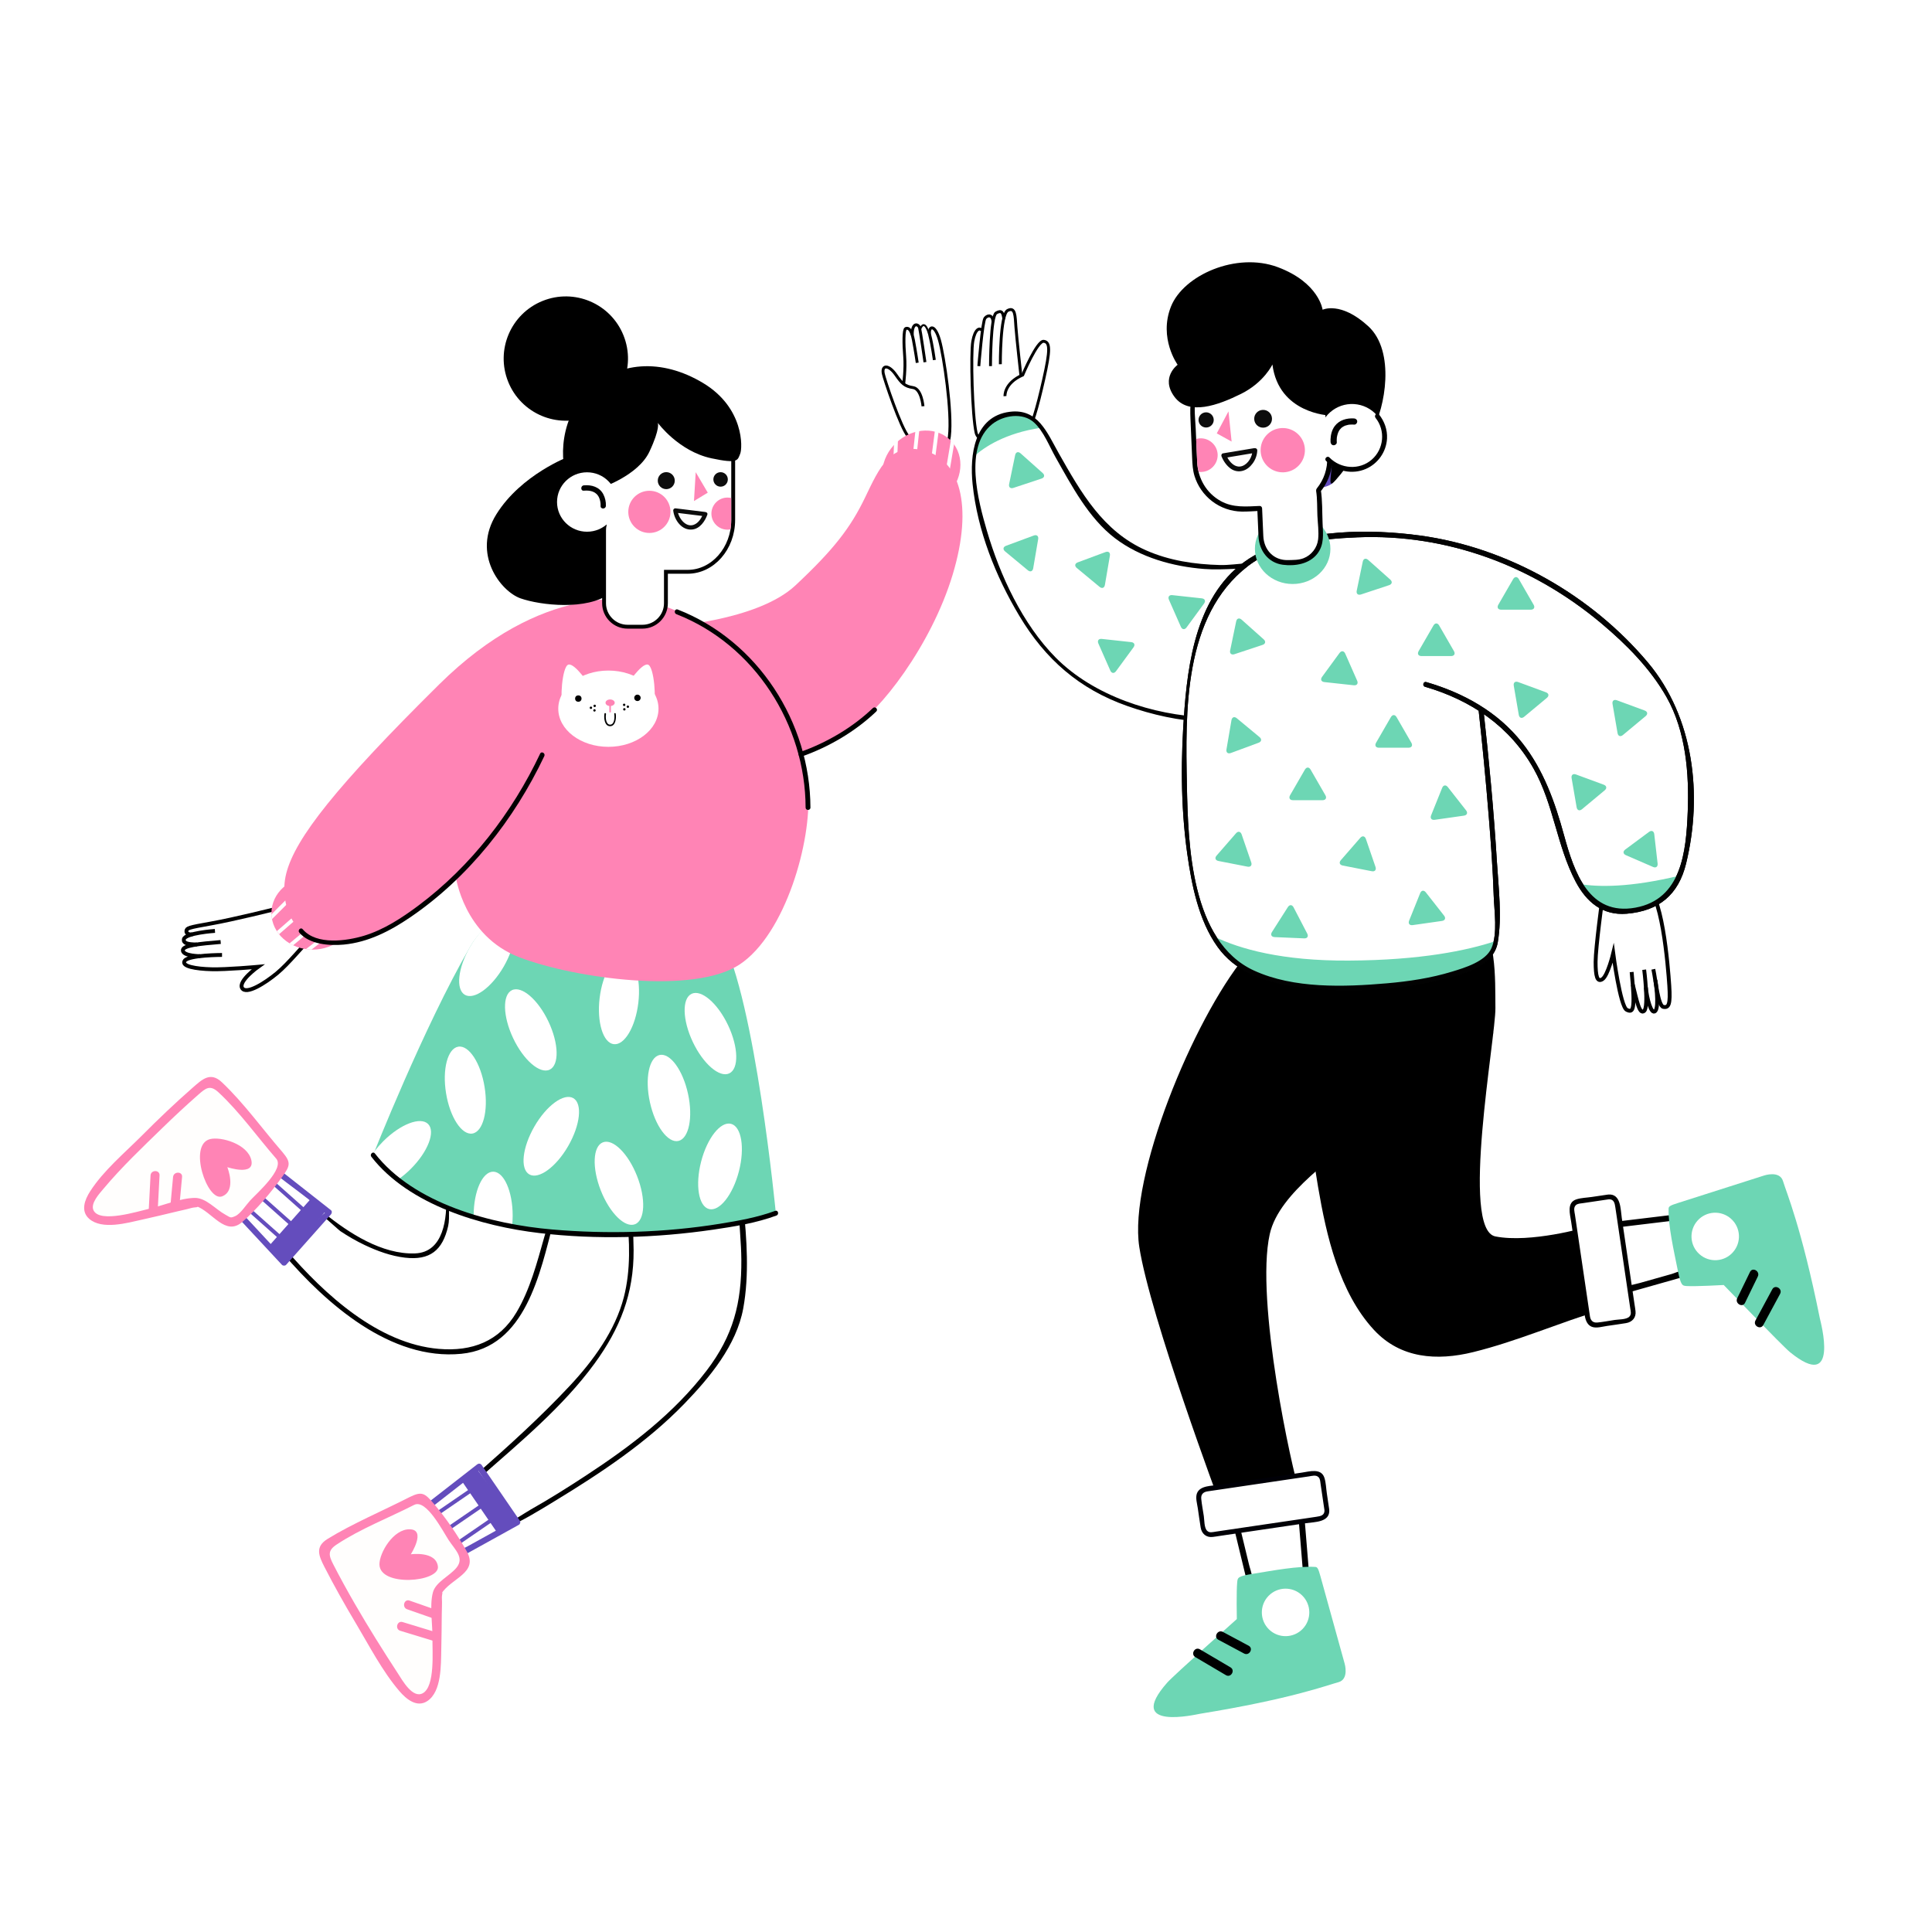 <?xml version="1.0" encoding="utf-8"?>
<!-- Generator: Adobe Illustrator 24.2.3, SVG Export Plug-In . SVG Version: 6.00 Build 0)  -->
<svg version="1.1" xmlns="http://www.w3.org/2000/svg" xmlns:xlink="http://www.w3.org/1999/xlink" x="0px" y="0px"
	 viewBox="0 0 500 500" style="enable-background:new 0 0 500 500;" xml:space="preserve">
<style type="text/css">
	.st0{fill:#FFFFFF;}
	.st1{fill:#644DBD;}
	.st2{fill:none;stroke:#644DBD;stroke-miterlimit:10;}
	.st3{fill:#FFFEFD;}
	.st4{fill:#FF84B5;}
	.st5{fill:none;stroke:#000000;stroke-width:0.75;stroke-miterlimit:10;}
	.st6{fill:none;stroke:#000000;stroke-width:0.5;stroke-miterlimit:10;}
	.st7{fill:none;stroke:#000000;stroke-miterlimit:10;}
	.st8{fill:#6DD6B4;}
	.st9{fill:#FFFFFF;stroke:#000000;stroke-miterlimit:10;}
	.st10{fill:#020202;}
	.st11{fill:#0C0C0C;}
	.st12{fill:#FFFDFD;}
	.st13{fill:#000007;}
</style>
<g id="BACKGROUND">
	<rect class="st0" width="500" height="500"/>
</g>
<g id="OBJECTS">
	<g>
		<g>
			<g>
				<g>
					<g>
						<path class="st0" d="M73.75,324.01c0,0,19.16,22.46,36.45,25.28s21.95-5.51,25.05-11.16c3.11-5.65,7.43-22.17,7.43-22.17
							l-26.6-6.7c0,0,0.49,7.97-2.74,13.2c-3.23,5.23-17.36,2.39-29.85-8.05L73.75,324.01z"/>
						<g>
							<path d="M73.3,324.45c11.13,12.97,27.79,27.72,46.1,25.91c16.64-1.64,20.38-20.93,23.88-34.23c0.08-0.32-0.11-0.69-0.44-0.77
								c-8.86-2.23-17.73-4.47-26.6-6.7c-0.38-0.09-0.81,0.19-0.79,0.6c0.3,5.97-0.6,14.84-8.02,15.12
								c-8.56,0.32-17.16-5.28-23.51-10.42c-0.26-0.21-0.62-0.26-0.88,0c-3.25,3.2-6.49,6.4-9.74,9.61
								c-0.57,0.57,0.31,1.45,0.88,0.88c1.51-1.49,3.01-2.97,4.52-4.46c0.82-0.81,4.01-5.04,5.15-5.08c0.05,0,3.93,3.51,4.22,3.7
								c2.01,1.34,4.11,2.56,6.3,3.6c3.29,1.56,6.8,2.84,10.43,3.27c6.45,0.76,9.74-1.87,11.18-8.16c0.53-2.32-0.14-5.9,0.72-7.94
								c-0.48,1.12-0.94,0.18,0.24,0.73c0.92,0.43,2.14,0.54,3.12,0.79c5.72,1.44,11.44,2.88,17.16,4.33
								c1.4,0.35,3.75,0.49,4.99,1.26c0.33,0.2-0.1-1.19-0.32-0.08c-0.25,1.25-0.68,2.51-1.03,3.73c-1.87,6.59-3.67,13.57-7.2,19.5
								c-4.46,7.5-11.48,10.18-20.09,9.45c-15.65-1.32-29.58-14.08-39.41-25.53C73.66,322.96,72.78,323.85,73.3,324.45z"/>
						</g>
					</g>
					<g>
						<g>
							<g>
								<path class="st0" d="M71.46,303l13.66,10.74l-11.6,13.05l-12.5-13.44C61.02,313.35,70.46,302.22,71.46,303z"/>
								<g>
									<path class="st1" d="M70.91,303.55c4.42,3.48,9.15,6.74,13.34,10.49c-0.32-0.28,0.88-0.99-0.66,0.26
										c-1.12,0.91-2.03,2.28-2.99,3.36c-2.03,2.29-5.69,5.1-6.99,7.87c-0.56,1.2,0.31,0.66,0.08,0.32
										c-0.74-1.08-1.89-2.03-2.78-2.99c-2.51-2.7-5.01-5.39-7.52-8.09c-0.43-0.46-1.76-2.39-1.79-1.43
										c-0.03,0.97,1.67-1.44,2.07-1.89c1-1.13,6.08-8.01,7.57-7.7c0.97,0.2,1.39-1.29,0.41-1.49c-1.83-0.38-4.05,2.67-5.05,3.7
										c-2.13,2.2-4.16,4.51-6.14,6.84c-0.28,0.33-0.3,0.77,0,1.09c4.17,4.48,8.34,8.96,12.5,13.44c0.27,0.29,0.82,0.3,1.09,0
										c3.87-4.35,7.73-8.7,11.6-13.05c0.25-0.28,0.34-0.82,0-1.09c-4.55-3.58-9.11-7.16-13.66-10.74
										C71.23,301.85,70.13,302.93,70.91,303.55z"/>
								</g>
							</g>
							<polygon class="st1" points="84.48,313.17 80.54,310.14 69.55,322.52 73.52,326.79 							"/>
							<line class="st2" x1="66.37" y1="302.29" x2="80.36" y2="314.72"/>
							<line class="st2" x1="63.16" y1="305.9" x2="76.67" y2="317.91"/>
							<line class="st2" x1="60.18" y1="309.26" x2="73.69" y2="321.27"/>
						</g>
						<g>
							<g>
								<path class="st3" d="M72.32,299.04L56.96,281.4c0,0-1.78-3.05-4-1.06c-2.22,2-10.64,8.77-26.98,26.47
									c-0.66,0.71-9.77,10.76,6.8,8.46c2.52-0.35,18.4-4.24,18.4-4.24s5.96,4.11,8.01,5.18c1.06,0.55,1.35,0.76,4.18-2.32
									c3.51-3.82,7.94-8.35,10.28-12.36C73.93,301.03,73.66,300.57,72.32,299.04z"/>
								<g>
									<path class="st4" d="M73.15,298.22c-5.16-5.93-10.01-12.73-15.71-18.12c-2.99-2.83-5.1-0.78-7.63,1.44
										c-4.52,3.96-8.87,8.11-13.1,12.36c-4.51,4.53-9.94,9.04-13.41,14.46c-1.38,2.15-2.48,5.06-0.24,7.05
										c3.35,2.96,9.86,1.08,13.75,0.22c2.98-0.66,5.96-1.37,8.93-2.09c1.24-0.3,2.52-0.55,3.74-0.9
										c0.95-0.27,2.37-0.13,1.25-0.51c4.2,1.42,7.55,7.97,11.99,4.1c3.77-3.29,7.38-7.58,10.3-11.65
										C75.07,301.74,75.39,300.89,73.15,298.22c-0.97-1.15-2.61,0.51-1.65,1.65c2.21,2.64-5.07,8.98-6.77,10.83
										c-1.04,1.13-2.49,3.43-3.85,4.03c-1.29,0.57-1.2,0.37-2.55-0.37c-2.56-1.4-5.01-4.38-7.93-4.34
										c-3.74,0.05-8.23,1.99-11.88,2.83c-2.87,0.66-12.58,3.72-14.29,0.44c-0.94-1.8,1.51-4.4,2.57-5.66
										c4.65-5.56,10.05-10.68,15.24-15.73c3-2.92,6.06-5.77,9.2-8.53c2.01-1.77,3.11-2.71,5.3-0.68
										c5.47,5.06,10.05,11.55,14.95,17.17C72.49,301,74.13,299.35,73.15,298.22z"/>
								</g>
							</g>
							<g>
								<g>
									<g>
										<path class="st4" d="M44.79,304.6c-0.23,2.51-0.47,5.02-0.7,7.54c-0.14,1.49,2.2,1.49,2.33,0
											c0.23-2.51,0.47-5.02,0.7-7.54C47.26,303.11,44.93,303.12,44.79,304.6L44.79,304.6z"/>
									</g>
								</g>
								<g>
									<g>
										<path class="st4" d="M38.96,304.2c-0.16,3.06-0.32,6.12-0.48,9.18c-0.08,1.5,2.26,1.5,2.33,0
											c0.16-3.06,0.32-6.12,0.48-9.18C41.38,302.7,39.04,302.71,38.96,304.2L38.96,304.2z"/>
									</g>
								</g>
							</g>
							<path class="st4" d="M54.33,294.81c2.85-0.74,9.8,1.26,10.72,5.46c0.91,4.2-6.22,1.79-6.22,1.79s2.47,6.09-1.36,7.56
								C53.62,311.09,48.62,296.3,54.33,294.81z"/>
						</g>
					</g>
				</g>
				<g>
					<g>
						<path class="st0" d="M123.8,381.92c0,0,22.18-19.49,28.4-27.82c6.21-8.33,9.32-13.84,10.59-21.75c1.27-7.91,0-18.5,0-18.5
							l28.95-1.93c0,0,1.69,16.06,0,26.51c-1.69,10.45-13.95,26.41-33.6,39.83c-19.65,13.42-27.84,16.74-27.84,16.74L123.8,381.92z"
							/>
						<g>
							<path d="M124.24,382.36c10.32-9.08,21.49-18.33,29.63-29.48c6.6-9.05,10.17-18.07,10.11-29.33c-0.01-2.11-0.1-4.23-0.26-6.33
								c-0.08-1.16,0.31-3.6-0.89-2.75c1.03-0.73,4.88-0.33,6.04-0.4c6.78-0.45,13.56-0.91,20.34-1.36
								c0.59-0.04,1.77-0.36,2.35-0.16c-0.63-0.22-0.37-0.93-0.34,0.51c0.09,4.3,0.61,8.59,0.64,12.91
								c0.08,11.25-2.1,19.68-8.96,28.7c-8.47,11.11-19.61,19.56-31.2,27.16c-4.71,3.09-9.48,6.09-14.39,8.86
								c-1.9,1.07-4.45,3.06-6.63,3.46c-1.17,0.22,0.38,0.55,0.01,0.23c-0.89-0.77-1.49-3-2.01-4.04c-1.45-2.91-2.89-5.81-4.34-8.72
								c-0.36-0.72-1.44-0.09-1.08,0.63c2.17,4.36,4.34,8.71,6.51,13.07c0.11,0.22,0.47,0.39,0.71,0.29
								c4.57-1.88,8.89-4.58,13.09-7.14c11.95-7.27,23.8-15.13,33.57-25.22c6.54-6.76,13.47-15.11,15.21-24.64
								c1.58-8.63,0.92-17.99,0.02-26.68c-0.03-0.32-0.26-0.65-0.63-0.63c-9.65,0.64-19.3,1.29-28.95,1.93
								c-0.31,0.02-0.67,0.27-0.63,0.63c0.83,7.18,1.1,14.85-0.72,21.88c-2.23,8.64-7.94,16.44-13.96,22.88
								c-7.55,8.09-15.83,15.56-24.13,22.87C122.75,382.01,123.64,382.89,124.24,382.36z"/>
						</g>
					</g>
					<g>
						<g>
							<g>
								<path class="st0" d="M110.28,390.22l13.71-10.67l9.87,14.4l-16.06,8.89C117.8,402.85,109.27,391,110.28,390.22z"/>
								<g>
									<path class="st1" d="M110.82,390.77c4.57-3.56,9.14-7.11,13.71-10.67c-0.4-0.05-0.81-0.1-1.21-0.16
										c2.49,3.63,4.98,7.26,7.47,10.9c0.47,0.68,1.17,2.25,1.86,2.71c1.23,0.82-0.13,0.37,0.62-0.15
										c-1.57,1.08-3.41,1.89-5.07,2.81c-2.44,1.35-4.88,2.7-7.32,4.05c-0.74,0.41-1.89,0.78-2.48,1.38
										c-1.05,1.05-0.96-0.26-0.03,0.68c-1.26-1.27-8.14-10.26-7.42-11.7c0.44-0.89-0.89-1.67-1.33-0.78
										c-0.84,1.68,1.61,4.6,2.4,5.86c1.61,2.57,3.35,5.08,5.12,7.54c0.25,0.35,0.66,0.5,1.06,0.28
										c5.35-2.96,10.71-5.93,16.06-8.89c0.35-0.19,0.51-0.72,0.28-1.06c-3.29-4.8-6.58-9.6-9.87-14.4
										c-0.31-0.45-0.8-0.48-1.21-0.16c-4.57,3.56-9.14,7.11-13.71,10.67C108.95,390.29,110.05,391.37,110.82,390.77z"/>
								</g>
							</g>
							<polygon class="st1" points="123.29,380.04 119.4,383.12 128.76,396.78 133.86,393.95 							"/>
							<line class="st2" x1="108.36" y1="394.99" x2="123.8" y2="384.41"/>
							<line class="st2" x1="111.09" y1="398.98" x2="126.01" y2="388.75"/>
							<line class="st2" x1="113.63" y1="402.68" x2="128.54" y2="392.45"/>
						</g>
						<g>
							<g>
								<path class="st3" d="M106.65,388.42l-20.83,10.66c0,0-3.39,0.99-1.99,3.63c1.41,2.63,5.94,12.44,19.18,32.56
									c0.53,0.81,8.08,12.08,9.85-4.55c0.27-2.53,0.32-18.88,0.32-18.88s5.42-4.8,6.96-6.53c0.79-0.89,1.06-1.13-1.24-4.61
									c-2.87-4.33-6.18-9.72-9.52-12.95C108.96,387.34,108.45,387.5,106.65,388.42z"/>
								<g>
									<path class="st4" d="M106.06,387.42c-6.96,3.56-14.76,6.84-21.24,10.82c-3.35,2.05-2.35,4.37-0.82,7.35
										c2.51,4.89,5.21,9.69,8.03,14.41c3.52,5.89,6.88,12.46,11.35,17.68c1.77,2.06,4.54,4.36,7.25,2.53
										c3.69-2.49,3.47-9.33,3.57-13.28c0.08-3.06,0.1-6.11,0.13-9.17c0.01-1.38,0.11-2.81,0.03-4.2
										c-0.05-0.85,0.45-2.08-0.21-1.01c2.57-4.2,9.84-5.42,6.61-11.13c-2.41-4.26-5.37-8.58-8.54-12.32
										C109.94,386.43,109.19,385.88,106.06,387.42c-1.35,0.66-0.17,2.67,1.18,2.02c3.11-1.52,7.44,6.96,8.89,9.16
										c1.67,2.53,4.09,4.53,2.03,7.09c-1.76,2.19-5.42,3.7-6.13,6.45c-0.91,3.48-0.05,8.29-0.11,11.88
										c-0.05,3.31,0.72,12.45-2.51,14.19c-2.63,1.43-5.28-3.35-6.44-5.14c-3.85-5.9-7.6-11.88-11.13-17.99
										c-1.94-3.36-3.82-6.77-5.59-10.22c-1.21-2.35-1.46-3.6,0.88-5.14c6.16-4.08,13.53-6.92,20.12-10.29
										C108.57,388.75,107.39,386.73,106.06,387.42z"/>
								</g>
							</g>
							<g>
								<g>
									<g>
										<path class="st4" d="M105.37,416.48c2.38,0.83,4.76,1.67,7.15,2.5c1.42,0.5,2.03-1.76,0.62-2.25
											c-2.38-0.83-4.76-1.67-7.15-2.5C104.57,413.73,103.96,415.99,105.37,416.48L105.37,416.48z"/>
									</g>
								</g>
								<g>
									<g>
										<path class="st4" d="M103.58,422.04c2.93,0.89,5.87,1.78,8.8,2.68c1.44,0.44,2.06-1.81,0.62-2.25
											c-2.93-0.89-5.87-1.78-8.8-2.68C102.76,419.35,102.15,421.6,103.58,422.04L103.58,422.04z"/>
									</g>
								</g>
							</g>
							<path class="st4" d="M98.2,404.86c-0.03-2.95,3.58-9.21,7.88-9.08c4.3,0.13,0.24,6.47,0.24,6.47s6.51-0.93,7.01,3.15
								C113.83,409.48,98.26,410.77,98.2,404.86z"/>
						</g>
					</g>
				</g>
				<g>
					<g>
						<path class="st0" d="M233.77,99.31c-0.63-0.51-1.19-1.25-1.92-2.3c-1.82-2.63-3.71-2.65-3.27-0.32
							c0.25,1.35,4.55,14.17,6.49,16.28s9.86,6.17,10.62-0.03c0.75-6.21-1.4-20.76-2.56-24.89c-1.24-4.43-2.54-3.47-2.62-2.23
							c0,0-0.77-1.69-1.42-1.69c-0.66,0-1,1-1,1s-0.33-1.1-0.8-1.04c-0.47,0.06-0.95,0.33-1.06,1c-0.11,0.68-0.16,1.18-0.16,1.18
							s-0.69-1.36-1.17-1.31c-0.48,0.05-0.93-0.07-0.93,2.14c0,2.21,0.28,7.46,0.21,8.67c-0.07,1.22-0.24,3.09-0.24,3.09
							L233.77,99.31"/>
						<path class="st5" d="M238.87,105.14c0,0-0.38-4.51-2.56-4.83c-2.19-0.32-2.95-1.14-4.45-3.31c-1.82-2.63-3.71-2.65-3.27-0.32
							c0.25,1.35,4.55,14.17,6.49,16.28s9.86,6.17,10.62-0.03c0.75-6.21-1.39-20.76-2.56-24.89c-1.33-4.69-3.07-3.44-2.48-1.15
							c0.59,2.29,1.15,6.28,1.15,6.28"/>
						<path class="st5" d="M233.88,99.32c0,0,0.51-3.95,0.25-7.09c-0.26-3.15-0.31-6.98,0.28-7.21c0.59-0.23,1.42,0,1.98,2.96
							c0.56,2.96,0.99,5.91,0.99,5.91"/>
						<path class="st5" d="M239.38,93.73c0,0-1.21-8.34-1.4-8.93c-0.32-0.98-1.96-1.49-1.89,1.89"/>
						<path class="st6" d="M240.45,86.49c0,0-1.15-4.44-2.38-1.12"/>
					</g>
					<g>
						<g>
							
								<ellipse transform="matrix(0.734 -0.679 0.679 0.734 -18.963 194.288)" class="st4" cx="238.43" cy="121.34" rx="10.66" ry="9.46"/>
							<g>
								<path class="st0" d="M231.78,129.62l0.6-15.54c-0.13,0.11-0.25,0.21-0.38,0.32c-0.22,0.21-0.43,0.43-0.64,0.65l-0.53,13.76
									C231.13,129.1,231.45,129.38,231.78,129.62z"/>
								<path class="st0" d="M235.77,131.26l2.13-19.8c-0.34,0.06-0.67,0.13-1.01,0.22l-2.08,19.38
									C235.13,131.15,235.45,131.21,235.77,131.26z"/>
								<path class="st0" d="M240.4,130.88l2.49-19.01c-0.31-0.11-0.63-0.21-0.95-0.29l-2.56,19.56
									C239.72,131.08,240.06,130.99,240.4,130.88z"/>
								<path class="st0" d="M244.64,128.47l2.28-13.55c-0.2-0.28-0.42-0.56-0.67-0.82c-0.05-0.06-0.11-0.1-0.16-0.16l-2.59,15.42
									C243.89,129.09,244.28,128.79,244.64,128.47z"/>
							</g>
						</g>
						<path class="st4" d="M172.43,162.18c0,0,23.48-1.36,33.43-10.68c9.96-9.32,14.27-14.96,18.01-22.72
							c3.74-7.76,6.59-14.49,15.44-12.14c8.85,2.35,12.74,13.89,7.23,32.11c-5.51,18.22-18.97,35.73-26.46,39.97
							c-7.48,4.23-25.45,12.57-25.45,12.57L172.43,162.18z"/>
					</g>
				</g>
				<g>
					<path class="st0" d="M57.46,247.14c0,0-8.58,0-9.64,1.48c-1.06,1.48,2.97,2.12,6.89,2.22c3.92,0.11,12.08-0.64,12.08-0.64
						s-5.19,3.71-4.13,5.51c1.06,1.8,5.91-1.27,8.99-3.81c3.08-2.54,6.99-7.46,7.79-7.97l-8.79-8.66l-15.26,3.57l-3.8,0.69
						c0,0-3.38,0.69-3.35,1.18c0.02,0.48,0.91,1.11,0.91,1.11s-1.58,0.76-1.5,1.43c0.08,0.67,1.51,1.16,1.51,1.16
						s-1.94,0.68-1.73,1.54c0.21,0.87,2.03,1.49,3.14,1.49C51.69,247.45,57.46,247.14,57.46,247.14z"/>
					<path class="st7" d="M57.46,247.14c0,0-8.58,0-9.64,1.48c-1.06,1.48,2.97,2.12,6.89,2.22c3.92,0.11,12.08-0.64,12.08-0.64
						s-5.19,3.71-4.13,5.51c1.06,1.8,5.91-1.27,8.99-3.81c3.08-2.54,6.99-7.46,7.79-7.97"/>
					<path class="st7" d="M51.82,247.45c0,0-4.24,0.01-4.49-1.4s4.38-1.8,9.78-2.26"/>
					<path class="st7" d="M55.63,240.92c0,0-7.79,0.52-8.05,2.18c-0.15,0.94,0.85,1.32,3.39,1.33"/>
					<path class="st7" d="M71.16,235.28c0,0-10.52,2.65-16.52,3.71c-6,1.06-6.28,1.21-6.39,1.93c-0.11,0.72,0.79,1.03,1.57,0.86"/>
				</g>
			</g>
			<g>
				<g>
					<path class="st8" d="M96.55,298.94c0,0,13.98,18.22,49.79,20.13c35.8,1.91,54.45-5.08,54.45-5.08s-5.33-55.35-14.11-71.32
						s-53.09-18.22-65.04,2.4S96.55,298.94,96.55,298.94z"/>
				</g>
				<g>
					<path class="st0" d="M141.94,264.38c2.69,5.68,2.83,11.26,0.31,12.45c-2.52,1.19-6.75-2.45-9.44-8.13
						c-2.69-5.68-2.83-11.26-0.31-12.45C135.02,255.06,139.25,258.7,141.94,264.38z"/>
					<path class="st0" d="M125.41,281.31c1.01,6.21-0.41,11.6-3.16,12.05c-2.75,0.45-5.8-4.22-6.81-10.43
						c-1.01-6.21,0.41-11.6,3.16-12.05C121.36,270.43,124.41,275.1,125.41,281.31z"/>
					<path class="st0" d="M147.05,296.59c-3.14,5.45-7.65,8.73-10.07,7.34c-2.42-1.39-1.82-6.94,1.32-12.39
						c3.14-5.45,7.65-8.73,10.07-7.34C150.78,285.6,150.19,291.14,147.05,296.59z"/>
					<path class="st0" d="M164.88,304.39c2.3,5.85,2.06,11.43-0.54,12.44c-2.6,1.02-6.56-2.9-8.86-8.75
						c-2.3-5.85-2.06-11.43,0.54-12.44C158.62,294.61,162.58,298.53,164.88,304.39z"/>
					
						<ellipse transform="matrix(0.25 -0.968 0.968 0.25 -152.568 406.866)" class="st0" cx="186.45" cy="301.96" rx="11.39" ry="5.05"/>
					<path class="st0" d="M178.06,283.08c1.34,6.14,0.21,11.61-2.51,12.2c-2.72,0.59-6.02-3.91-7.36-10.05
						c-1.34-6.14-0.21-11.61,2.51-12.2C173.43,272.43,176.72,276.93,178.06,283.08z"/>
					
						<ellipse transform="matrix(0.904 -0.428 0.428 0.904 -96.777 104.446)" class="st0" cx="183.84" cy="267.4" rx="5.05" ry="11.39"/>
					<path class="st0" d="M165.2,259.52c-0.74,6.25-3.58,11.04-6.35,10.71c-2.77-0.33-4.41-5.66-3.67-11.9
						c0.74-6.25,3.58-11.04,6.35-10.71C164.29,247.95,165.94,253.27,165.2,259.52z"/>
					<path class="st0" d="M130.38,250.12c-3.14,5.45-7.65,8.73-10.07,7.34c-2.41-1.39-1.82-6.94,1.32-12.39s7.65-8.73,10.07-7.34
						C134.11,239.12,133.52,244.67,130.38,250.12z"/>
					<g>
						<path class="st0" d="M110.79,290.89c-1.97-1.97-7.18,0.03-11.62,4.48c-0.82,0.82-1.55,1.66-2.2,2.51
							c-0.27,0.68-0.42,1.06-0.42,1.06s2.09,2.72,6.71,6.16c1.02-0.73,2.06-1.6,3.05-2.59
							C110.76,298.07,112.76,292.86,110.79,290.89z"/>
					</g>
					<g>
						<path class="st0" d="M127.63,303.23c-2.79,0-5.05,5.1-5.05,11.39c0,0.08,0,0.15,0,0.22c3.02,0.98,6.33,1.85,9.94,2.55
							c0.1-0.89,0.16-1.81,0.16-2.77C132.68,308.32,130.42,303.23,127.63,303.23z"/>
					</g>
				</g>
				<g>
					<g>
						<path d="M96.11,299.38c9.73,12.51,28.59,17.98,43.46,19.73c14.79,1.75,30.24,1.28,44.98-0.87c5.48-0.8,11.18-1.73,16.4-3.66
							c0.75-0.28,0.42-1.49-0.33-1.21c-4.57,1.69-9.52,2.57-14.3,3.34c-14.24,2.3-29.07,2.72-43.43,1.48
							c-15.58-1.34-35.68-6.57-45.89-19.7C96.5,297.87,95.62,298.76,96.11,299.38L96.11,299.38z"/>
					</g>
				</g>
			</g>
			<g>
				<g>
					<g>
						<ellipse class="st4" cx="80.91" cy="236.3" rx="10.66" ry="9.46"/>
						<g>
							<path class="st0" d="M70.4,237.86l11-11c-0.16-0.01-0.33-0.02-0.49-0.02c-0.31,0-0.61,0.02-0.91,0.04l-9.74,9.74
								C70.28,237.04,70.32,237.46,70.4,237.86z"/>
							<path class="st0" d="M72.22,241.78l15.01-13.08c-0.29-0.19-0.58-0.36-0.89-0.52l-14.7,12.81
								C71.82,241.26,72.01,241.52,72.22,241.78z"/>
							<path class="st0" d="M75.87,244.64l14.74-12.26c-0.15-0.29-0.32-0.58-0.5-0.85l-15.17,12.61
								C75.23,244.33,75.55,244.49,75.87,244.64z"/>
							<path class="st0" d="M80.62,245.75l10.88-8.4c0.04-0.35,0.07-0.7,0.07-1.05c0-0.08-0.01-0.15-0.01-0.22l-12.38,9.55
								C79.65,245.7,80.13,245.74,80.62,245.75z"/>
						</g>
					</g>
					<path class="st4" d="M117.95,226.84c0,0,2.04,15.39,16.45,20.9c14.41,5.51,45.2,9.75,57.06,1.84
						c11.86-7.91,18.65-32.06,17.66-44.77c-0.99-12.71-7.86-27.74-16.02-34.4c-8.16-6.66-14.47-11.51-22.11-13.83
						c-7.64-2.32-30.8-5.71-57.35,20.56c-26.55,26.27-37.22,39.75-39.55,48.87c-2.32,9.12,3.39,19.18,13.13,17.92
						S107.44,238.28,117.95,226.84z"/>
				</g>
				<g>
					<g>
						<g>
							<path d="M77.46,241.36c2.62,3.09,7.83,3.44,11.49,3.1c6.34-0.6,11.98-3.5,17.17-7.03c15.09-10.25,26.99-25.37,34.75-41.76
								c0.34-0.72-0.74-1.36-1.08-0.63c-7.21,15.25-17.94,29.17-31.51,39.32c-4.24,3.17-8.94,6.25-14.05,7.8
								c-4.45,1.35-12.34,2.52-15.89-1.67C77.83,239.86,76.95,240.75,77.46,241.36L77.46,241.36z"/>
						</g>
					</g>
					<g>
						<g>
							<path d="M175.05,158.95c20.28,7.91,33.39,28.67,33.44,50.05c0,0.8,1.25,0.81,1.25,0c-0.06-21.99-13.54-43.14-34.36-51.26
								C174.63,157.46,174.31,158.67,175.05,158.95L175.05,158.95z"/>
						</g>
					</g>
					<g>
						<g>
							<path d="M207.44,195.81c7.09-2.5,13.91-6.49,19.34-11.68c0.58-0.56-0.3-1.44-0.88-0.88c-5.26,5.03-11.92,8.94-18.79,11.36
								C206.36,194.87,206.68,196.08,207.44,195.81L207.44,195.81z"/>
						</g>
					</g>
				</g>
				<g>
					<g>
						<path class="st0" d="M152.63,177.42c0,0-3.76-5.78-5.49-5.43c-1.74,0.34-2.28,10.14-1.37,9.61
							C146.68,181.07,152.63,177.42,152.63,177.42z"/>
						<path class="st0" d="M162.15,177.42c0,0,3.76-5.78,5.49-5.43c1.74,0.34,2.28,10.14,1.37,9.61
							C168.1,181.07,162.15,177.42,162.15,177.42z"/>
					</g>
					<g>
						<ellipse class="st0" cx="157.45" cy="183.41" rx="12.97" ry="9.87"/>
					</g>
					<g>
						<path d="M165.8,180.6c0,0.46-0.37,0.83-0.83,0.83c-0.46,0-0.83-0.37-0.83-0.83c0-0.46,0.37-0.83,0.83-0.83
							C165.43,179.78,165.8,180.15,165.8,180.6z"/>
						<g>
							<circle cx="161.53" cy="182.41" r="0.31"/>
							<circle cx="161.58" cy="183.57" r="0.31"/>
							<path d="M162.8,182.89c0,0.17-0.14,0.31-0.31,0.31c-0.17,0-0.31-0.14-0.31-0.31c0-0.17,0.14-0.31,0.31-0.31
								C162.66,182.59,162.8,182.72,162.8,182.89z"/>
						</g>
						<g>
							<circle cx="153.9" cy="182.68" r="0.31"/>
							<path d="M153.54,183.85c0,0.17,0.14,0.31,0.31,0.31c0.17,0,0.31-0.14,0.31-0.31c0-0.17-0.14-0.31-0.31-0.31
								C153.68,183.54,153.54,183.68,153.54,183.85z"/>
							<circle cx="152.93" cy="183.17" r="0.31"/>
						</g>
						<circle cx="149.67" cy="180.79" r="0.83"/>
						<g>
							<path d="M156.44,184.68c-0.2,1.02-0.04,3.26,1.45,3.26c1.48,0,1.65-2.24,1.45-3.26c-0.05-0.25-0.43-0.14-0.38,0.11
								c0.14,0.73,0.11,2.75-1.06,2.75c-1.17,0-1.21-2.02-1.06-2.75C156.87,184.54,156.49,184.43,156.44,184.68L156.44,184.68z"/>
						</g>
						<g>
							<path class="st4" d="M159.09,181.87c0,0.47-0.53,0.85-1.19,0.85c-0.66,0-1.19-0.38-1.19-0.85c0-0.47,0.53-0.85,1.19-0.85
								C158.55,181.02,159.09,181.4,159.09,181.87z"/>
							<g>
								<path class="st4" d="M157.7,182.33c0,0.62,0,1.25,0,1.87c0,0.26,0.4,0.26,0.4,0c0-0.62,0-1.25,0-1.87
									C158.09,182.07,157.7,182.07,157.7,182.33L157.7,182.33z"/>
							</g>
						</g>
					</g>
				</g>
			</g>
			<g>
				<path d="M147.24,118.15c0,0-12.33,4.62-18.76,14.91c-6.44,10.29,1.09,19.99,6.25,21.8c5.17,1.81,17.22,3.17,23.11-1.27
					c5.89-4.44,3.75-31.09,1.83-34.81C157.75,115.07,148.51,117.06,147.24,118.15z"/>
				<path class="st9" d="M177.96,106.05h-9.74c-6.48,0-11.78,6.03-11.78,13.41v15.11c0,0.43,0.02,0.85,0.06,1.26
					c-0.11,0.45-0.17,0.91-0.17,1.38v9.2v0.51v9.2c0,3.34,2.73,6.07,6.07,6.07h3.87c3.34,0,6.07-2.73,6.07-6.07v-8.14h5.63
					c6.48,0,11.78-6.03,11.78-13.41v-15.11C189.74,112.08,184.43,106.05,177.96,106.05z"/>
				<g>
					<path d="M155.61,126.25c0,0,9.55-3.17,12.45-9.34c2.9-6.16,2.17-7.49,2.17-7.49s5.38,7.37,13.9,9.19
						c7.02,1.5,6.74,0.46,7.43-1.18c0.63-1.5,1.06-11.9-9.61-18.31c-10.67-6.41-22.13-5.77-30.04,2.21
						c-7.91,7.98-6.94,20.55-4.28,23.69C150.29,128.15,153.8,129.91,155.61,126.25z"/>
					<ellipse transform="matrix(0.927 -0.374 0.374 0.927 -24.077 61.585)" cx="146.51" cy="92.78" rx="16.09" ry="16.09"/>
				</g>
				<g>
					<ellipse class="st0" cx="151.92" cy="129.92" rx="7.76" ry="7.69"/>
					<g>
						<g>
							<path class="st10" d="M156.8,130.94c0.06-1.02-0.19-2.12-0.66-3.02c-0.99-1.9-3.03-2.5-5.05-2.31
								c-0.87,0.08-0.88,1.46,0,1.38c1.65-0.15,3.28,0.21,3.98,1.86c0.27,0.64,0.4,1.39,0.36,2.09
								C155.37,131.82,156.75,131.82,156.8,130.94L156.8,130.94z"/>
						</g>
					</g>
				</g>
				<g>
					<g>
						<circle class="st11" cx="172.43" cy="124.39" r="2.2"/>
						<path class="st11" d="M184.62,124.07c0,1.04,0.84,1.88,1.87,1.88c1.04,0,1.87-0.84,1.87-1.88c0-1.04-0.84-1.87-1.87-1.87
							C185.46,122.2,184.62,123.03,184.62,124.07z"/>
					</g>
					<g>
						<path class="st12" d="M182.52,133.06c0,0-1.1,3.22-3.44,3.44c-2.33,0.22-4.16-2.37-4.29-4.38L182.52,133.06z"/>
						<g>
							<path class="st11" d="M181.98,132.91c-0.35,1-1.01,2.1-1.93,2.66c-2.31,1.42-4.47-1.38-4.7-3.46
								c-0.19,0.19-0.37,0.37-0.56,0.56c2.58,0.32,5.15,0.63,7.73,0.95c0.71,0.09,0.71-1.03,0-1.12c-2.58-0.32-5.15-0.63-7.73-0.95
								c-0.28-0.03-0.59,0.28-0.56,0.56c0.27,2.45,2.22,5.27,5,4.92c1.92-0.24,3.22-2.13,3.83-3.83
								C183.3,132.53,182.22,132.24,181.98,132.91z"/>
						</g>
					</g>
					<g>
						<path class="st4" d="M162.6,132.47c0,3.02,2.44,5.46,5.46,5.46c3.02,0,5.46-2.44,5.46-5.46c0-3.02-2.44-5.46-5.46-5.46
							C165.05,127.01,162.6,129.45,162.6,132.47z"/>
						<path class="st4" d="M188.27,128.77c0.33,0,0.65,0.04,0.96,0.12v5.66c0,0.85-0.03,1.66-0.2,2.46
							c-0.23,0.04-0.52,0.07-0.76,0.07c-2.29,0-4.16-1.86-4.16-4.16C184.12,130.63,185.98,128.77,188.27,128.77z"/>
					</g>
					<polygon class="st4" points="180.05,122.2 179.6,129.67 183.17,127.5 					"/>
				</g>
			</g>
		</g>
		<g>
			<g>
				<g>
					<g>
						<g>
							<path class="st0" d="M337.96,406.53l-1.42-17.32l-17.28,2.47l4.32,17.84C323.57,409.53,338.07,407.79,337.96,406.53z"/>
							<g>
								<path d="M338.73,406.53c-0.47-5.77-0.95-11.55-1.42-17.32c-0.04-0.55-0.46-0.82-0.98-0.74c-5.76,0.82-11.52,1.65-17.29,2.47
									c-0.42,0.06-0.63,0.59-0.54,0.95c1.44,5.95,2.88,11.9,4.32,17.84c0.07,0.3,0.42,0.61,0.74,0.57
									c2.89-0.35,5.77-0.75,8.64-1.26c1.52-0.27,5.87-0.42,6.5-2.31c0.31-0.95-1.18-1.35-1.49-0.41
									c-0.42,1.26-12.03,2.63-13.58,2.43c1.14,0.15,0.48,0.73,0.38-0.68c-0.07-1.02-0.52-2.14-0.76-3.14
									c-0.67-2.78-1.35-5.57-2.02-8.35c-0.41-1.68-0.81-3.37-1.22-5.05c0.32,1.3-1.07,0.54,0.52,0.75
									c0.99,0.13,2.43-0.35,3.41-0.49c4.27-0.61,8.54-1.22,12.8-1.83c-0.33-0.25-0.65-0.5-0.98-0.74
									c0.47,5.77,0.95,11.55,1.42,17.32C337.27,407.51,338.82,407.52,338.73,406.53z"/>
							</g>
						</g>
						<g>
							<g>
								<path class="st8" d="M341.74,407.98l6.25,22.55c0,0,1.23,4.1-1.66,4.84c-2.89,0.75-12.02,4.29-35.8,8.16
									c-0.95,0.16-19.53,4.5-8.47-8.05c1.68-1.91,18.03-16.47,18.03-16.47s-0.14-7.24,0.1-9.54c0.12-1.19,0.11-1.55,4.24-2.2
									c5.12-0.82,11.34-2.02,15.98-1.75C340.97,405.55,341.2,406.03,341.74,407.98z"/>
							</g>
							<g>
								<g>
									<g>
										<path d="M323.15,425.91c-2.23-1.19-4.45-2.38-6.67-3.57c-1.32-0.71-2.5,1.31-1.18,2.02c2.23,1.19,4.45,2.38,6.67,3.57
											C323.3,428.63,324.48,426.62,323.15,425.91L323.15,425.91z"/>
									</g>
								</g>
								<g>
									<g>
										<path d="M318.45,431.51c-2.64-1.56-5.28-3.11-7.92-4.67c-1.3-0.76-2.47,1.25-1.18,2.02c2.64,1.56,5.28,3.11,7.92,4.67
											C318.57,434.29,319.75,432.27,318.45,431.51L318.45,431.51z"/>
									</g>
								</g>
							</g>
							<path class="st0" d="M328.28,413.03c-2.35,2.44-2.28,6.33,0.16,8.69c2.44,2.35,6.33,2.28,8.69-0.16
								c2.35-2.44,2.28-6.33-0.16-8.69C334.52,410.51,330.64,410.58,328.28,413.03z"/>
						</g>
					</g>
					<g>
						<path d="M315.75,389.21c0,0-18.08-48.39-20.9-66.47c-2.82-18.08,13.92-58.75,27.3-75.14c13.38-16.38,32.02-2.02,36.54,6.33
							c4.52,8.35-4.33,35.18-8.1,40.13c-3.77,4.95-19.5,14.2-21.98,25.33c-3.82,17.18,5.78,61.25,7.76,66.9
							C338.34,391.95,316.27,390.62,315.75,389.21z"/>
						<g>
							<path class="st0" d="M343.39,390.74c0.16,1.09-0.6,2.11-1.69,2.27l-28.05,4.14c-1.09,0.16-2.11-0.6-2.27-1.69l-1.15-7.78
								c-0.16-1.09,0.6-2.11,1.69-2.27l28.05-4.14c1.09-0.16,2.11,0.6,2.27,1.69L343.39,390.74z"/>
							<g>
								<path class="st13" d="M342.77,390.74c0.1,1.47-1.03,1.64-2.09,1.8c-1.01,0.15-2.01,0.3-3.02,0.45
									c-3.26,0.48-6.51,0.96-9.77,1.44c-3.32,0.49-6.64,0.98-9.97,1.47c-1.12,0.17-2.25,0.33-3.37,0.5
									c-0.74,0.11-1.56,0.37-2.17-0.26c-0.76-0.78-0.68-2.78-0.83-3.76c-0.22-1.5-0.53-3.01-0.67-4.52
									c-0.1-1.13,0.55-1.73,1.6-1.89c0.85-0.14,1.71-0.25,2.57-0.38c6.57-0.97,13.13-1.94,19.7-2.91c1.33-0.2,2.67-0.39,4-0.59
									c0.8-0.12,1.84-0.46,2.49,0.21c0.43,0.44,0.44,1.14,0.52,1.71c0.14,0.92,0.27,1.85,0.41,2.77c0.2,1.38,0.41,2.76,0.61,4.13
									c0.12,0.79,1.32,0.46,1.21-0.33c-0.2-1.38-0.41-2.76-0.61-4.13c-0.19-1.28-0.22-2.72-0.61-3.96
									c-0.82-2.63-3.88-1.67-5.85-1.38c-7.15,1.06-14.3,2.11-21.46,3.17c-1.8,0.27-4.89,0.14-5.68,2.17
									c-0.45,1.14,0.04,2.72,0.21,3.88c0.25,1.66,0.46,3.33,0.74,4.98c0.26,1.61,1.44,2.65,3.11,2.45
									c0.62-0.07,1.24-0.18,1.85-0.27c3.27-0.48,6.55-0.97,9.82-1.45c4.16-0.61,8.31-1.23,12.47-1.84
									c2.23-0.33,6.25-0.2,6.03-3.45C343.97,389.94,342.72,389.93,342.77,390.74z"/>
							</g>
						</g>
					</g>
				</g>
				<g>
					<path class="st0" d="M432.02,255.09c-0.32-4.87-1.91-25.32-6.51-25.74c-4.6-0.42-10.78,2.86-10.78,2.86s-1.78,13.13-1.78,16.74
						c0,3.6,0.37,5.4,1.78,4.45c1.4-0.95,2.78-6.67,2.78-6.67s1.8,13.77,3.5,14.62c1.54,0.77,2.11,0.16,1.49-7.3
						c0.31,1.93,0.75,4.25,1.24,5.39c0.92,2.14,0.82,2.47,1.56,2.33c0.74-0.13,0.81-3.55,0.76-4.48c-0.05-0.93,0.17,0.45,0.4,1.32
						c0.23,0.87,0.88,3.02,1.44,3.18c0.57,0.16,0.91-0.95,0.94-1.85c0.03-0.9-0.15-4.4-0.15-4.4s0-0.01,0-0.01
						c0.44,2.53,0.99,4.92,1.81,5.07C431.88,260.85,432.34,259.96,432.02,255.09z"/>
					<path class="st7" d="M422.27,251.56c0.95,9.82,0.42,10.62-1.27,9.78c-1.69-0.85-3.5-14.62-3.5-14.62s-1.38,5.72-2.78,6.67
						c-1.4,0.95-1.78-0.85-1.78-4.45c0-3.6,1.78-16.74,1.78-16.74s6.18-3.28,10.78-2.86c4.6,0.42,6.19,20.87,6.51,25.74
						c0.32,4.87-0.14,5.76-1.52,5.51c-1.38-0.25-1.98-6.78-2.61-9.75"/>
					<path class="st7" d="M425.51,250.96c0,0,1.22,9.56,0,10.66c-1.22,1.1-1.92-2.74-2.95-6.81"/>
					<path class="st7" d="M428.41,253.63c0,0,1.05,6.78,0,7.99c-1.05,1.21-2.22-3.3-2.46-6.08"/>
				</g>
				<g>
					<g>
						<path class="st0" d="M270.12,88.32c-1.69-0.21-5.44,8.71-5.44,8.71c-0.1,0.04-0.18,0.09-0.28,0.14
							c-0.19-0.97-0.42-2-0.53-2.96c-0.2-1.87-0.94-9.31-1.11-11.6c-0.16-2.3-0.82-2.4-1.59-2.49c-0.76-0.08-1.27,1.79-1.27,1.79
							l-0.46-0.8c0,0-0.48-0.43-1.38-0.25S257,82.53,257,82.53l-0.8-0.78c0,0-0.73,0.13-1.36,0.73c-0.23,0.22-0.47,1.59-0.68,3.24
							l-0.08-0.24c-0.57-0.79-1.77-0.34-2.33,2.84c-0.56,3.17-0.14,19.28,0.86,23.67c1.01,4.39,11.93,0.57,13.12-0.29
							c1.19-0.86,2.68-6.07,4.38-13.56C271.81,90.66,271.81,88.54,270.12,88.32z"/>
						<path class="st5" d="M260.09,102.52c0,0-0.28-3.34,4.59-5.48c0,0,3.74-8.92,5.44-8.71c1.69,0.21,1.69,2.33,0,9.82
							c-1.69,7.49-3.19,12.7-4.38,13.56s-12.11,4.68-13.12,0.29c-1.01-4.39-1.43-20.5-0.86-23.67c0.56-3.17,1.77-3.63,2.33-2.84"/>
						<path class="st5" d="M253.32,94.75c0,0,0.92-11.64,1.61-12.43c0.88-1.01,2-0.67,2.07,0.96"/>
						<path class="st5" d="M256.34,94.75c0,0,0-12.92,1.48-13.77c1.48-0.85,1.77,0,1.98,1.62"/>
						<path class="st5" d="M258.89,94.26c0,0-0.07-12.93,1.91-13.92c1.98-0.99,1.91,1.43,2.12,4.32c0.21,2.89,1.27,12.37,1.27,12.37
							"/>
					</g>
					<g>
						<path class="st0" d="M312.14,186.24c0,0-28.88-0.97-42.72-19.51s-18.93-40.78-16.95-50.57c1.98-9.79,11.3-10.29,14.97-7.78
							c3.67,2.51,12.43,25.11,23.16,31.6c10.73,6.5,19.79,7.45,36.28,6.68C343.38,145.9,319.56,189.55,312.14,186.24z"/>
						<path class="st8" d="M269.41,110.71c-0.76-1.14-1.42-1.96-1.96-2.33c-3.67-2.51-12.99-2.01-14.97,7.78
							c-0.12,0.57-0.2,1.19-0.27,1.84C254.75,115.72,260.12,112.09,269.41,110.71z"/>
						<g>
							<path d="M312.14,185.62c-13.74-0.51-29.14-5.56-38.92-15.43c-8.59-8.67-14.43-21.29-17.82-32.87
								c-2.2-7.53-6.05-21.66,1.4-27.57c2.89-2.29,7.87-3.08,10.81-0.41c2.47,2.24,3.99,6.22,5.62,9.09
								c4.14,7.31,8.49,15.64,15.31,20.85c6.55,5,15.01,7.34,23.11,7.97c5.26,0.41,10.66-0.5,15.86,0c3.08,0.3,4.32,2.27,4.46,5.27
								c0.33,7.02-3.71,14.65-7.12,20.52c-1.74,3-7.84,14.26-12.54,12.59c-0.74-0.26-1.06,0.92-0.32,1.18
								c4.03,1.43,8.32-4.86,10.21-7.44c4.46-6.08,8.21-13.21,10.11-20.54c0.99-3.8,2.19-10.29-2.39-12.32
								c-3.93-1.74-9.96-0.17-14.14-0.28c-6.6-0.17-13.14-1.13-19.22-3.82c-11.11-4.92-16.79-14.92-22.54-25.08
								c-3.04-5.37-5.39-11.67-12.67-10.76c-9.25,1.15-10.42,11.22-9.64,18.73c1.24,12,5.94,23.81,12.1,34.1
								c6.71,11.21,15.48,18.91,27.86,23.29c6.5,2.3,13.57,3.89,20.49,4.15C312.93,186.88,312.93,185.65,312.14,185.62z"/>
						</g>
					</g>
				</g>
				<g>
					<g>
						<g>
							<path class="st0" d="M432.95,315.16l-17.25,2.08l3.13,17.18l17.67-5C436.49,329.42,434.21,315.01,432.95,315.16z"/>
							<g>
								<path d="M432.95,314.39c-5.75,0.69-11.5,1.39-17.25,2.08c-0.53,0.06-0.84,0.44-0.74,0.98c1.04,5.73,2.09,11.45,3.13,17.18
									c0.07,0.41,0.58,0.65,0.95,0.54c5.89-1.67,11.78-3.33,17.67-5c0.43-0.12,0.61-0.53,0.54-0.95
									c-0.47-2.93-0.99-5.86-1.63-8.77c-0.31-1.42-0.64-5.51-2.45-6.04c-0.96-0.28-1.37,1.21-0.41,1.49
									c0.9,0.26,1.62,6.09,1.79,6.93c0.44,2.17,0.92,4.37,1.18,6.56c-0.08-0.72,1.05-0.44-0.28-0.48
									c-0.84-0.03-2.03,0.57-2.83,0.8c-2.74,0.77-5.47,1.55-8.21,2.32c-1.77,0.5-3.94,0.78-5.6,1.58
									c1.09-0.53,0.33,1.19,0.64-0.15c0.18-0.8-0.45-2.47-0.59-3.25c-0.8-4.4-1.6-8.8-2.41-13.19c-0.25,0.33-0.5,0.65-0.74,0.98
									c5.75-0.69,11.5-1.39,17.25-2.08C433.92,315.81,433.93,314.27,432.95,314.39z"/>
							</g>
						</g>
						<g>
							<g>
								<path class="st8" d="M434.26,311.33l22.29-7.11c0,0,4.05-1.38,4.9,1.48s4.75,11.85,9.52,35.46
									c0.19,0.95,5.25,19.34-7.72,8.78c-1.97-1.61-17.15-17.38-17.15-17.38s-7.23,0.41-9.54,0.27c-1.19-0.08-1.55-0.05-2.37-4.15
									c-1.01-5.09-2.46-11.26-2.36-15.9C431.85,312.19,432.33,311.94,434.26,311.33z"/>
							</g>
							<g>
								<g>
									<g>
										<path d="M452.9,329.18c-1.1,2.27-2.21,4.54-3.31,6.81c-0.65,1.34,1.36,2.53,2.02,1.18c1.1-2.27,2.21-4.54,3.31-6.81
											C455.57,329.01,453.56,327.83,452.9,329.18L452.9,329.18z"/>
									</g>
								</g>
								<g>
									<g>
										<path d="M458.67,333.66c-1.45,2.7-2.91,5.4-4.36,8.09c-0.71,1.32,1.3,2.5,2.02,1.18c1.45-2.7,2.91-5.4,4.36-8.09
											C461.4,333.52,459.39,332.34,458.67,333.66L458.67,333.66z"/>
									</g>
								</g>
							</g>
							<path class="st0" d="M439.81,324.58c2.53,2.26,6.42,2.04,8.67-0.5c2.26-2.53,2.04-6.42-0.5-8.67
								c-2.53-2.26-6.42-2.04-8.67,0.5C437.06,318.44,437.28,322.32,439.81,324.58z"/>
						</g>
					</g>
					<g>
						<g>
							<path d="M337.96,243.65c0,0-1.59,52.68,8.01,81.14c9.6,28.46,23.16,29.02,42.65,22.24c19.49-6.78,26.1-8.74,26.1-8.74
								l-4.33-20.64c0,0-14.25,4.12-23.38,2.34c-9.13-1.78,0.09-51.49,0-59.12c-0.09-7.63,0.47-19.56-5.74-25.03
								C375.07,230.37,336.45,236.59,337.96,243.65z"/>
						</g>
						<g>
							<g>
								<g>
									<path d="M337.34,243.65c-0.62,21.1,0.23,42.67,3.77,63.49c2.15,12.64,5.49,27.34,14.47,37.04
										c6.88,7.43,16.31,8.05,25.66,5.75c11.44-2.81,22.36-7.66,33.66-11.03c0.77-0.23,0.44-1.44-0.33-1.21
										c-8.48,2.52-16.82,5.53-25.18,8.42c-10.31,3.56-22.48,6.87-31.49-1.38c-10.03-9.19-13.4-25.04-15.58-37.92
										c-2.23-13.15-3.15-26.53-3.58-39.86c-0.25-7.76-0.37-15.54-0.14-23.3C338.61,242.84,337.36,242.85,337.34,243.65
										L337.34,243.65z"/>
								</g>
							</g>
							<g>
								<g>
									<path d="M366.53,247.6c0.57,9.83,10.97,16.85,18.95,20.34c0.73,0.32,1.37-0.76,0.63-1.08c-7.53-3.29-17.79-9.9-18.33-19.26
										C367.74,246.8,366.49,246.8,366.53,247.6L366.53,247.6z"/>
								</g>
							</g>
						</g>
						<g>
							<path class="st0" d="M416.25,309.75c1.09-0.16,2.11,0.6,2.27,1.69l4.14,28.05c0.16,1.09-0.6,2.11-1.69,2.27l-7.78,1.15
								c-1.09,0.16-2.11-0.6-2.27-1.69l-4.14-28.05c-0.16-1.09,0.6-2.11,1.69-2.27L416.25,309.75z"/>
							<g>
								<path d="M416.25,310.38c1.47-0.1,1.64,1.03,1.8,2.09c0.15,1.01,0.3,2.01,0.45,3.02c0.48,3.26,0.96,6.51,1.44,9.77
									c0.49,3.32,0.98,6.64,1.47,9.97c0.17,1.12,0.33,2.25,0.5,3.37c0.11,0.74,0.37,1.56-0.26,2.17
									c-0.78,0.76-2.78,0.68-3.76,0.83c-1.5,0.22-3.01,0.53-4.52,0.67c-1.13,0.1-1.73-0.55-1.89-1.6
									c-0.14-0.85-0.25-1.71-0.38-2.57c-0.97-6.57-1.94-13.13-2.91-19.7c-0.2-1.33-0.39-2.67-0.59-4
									c-0.12-0.8-0.46-1.84,0.21-2.49c0.44-0.43,1.14-0.44,1.71-0.52c0.92-0.14,1.85-0.27,2.77-0.41c1.38-0.2,2.76-0.41,4.13-0.61
									c0.79-0.12,0.46-1.32-0.33-1.21c-1.38,0.2-2.76,0.41-4.13,0.61c-1.28,0.19-2.72,0.22-3.96,0.61
									c-2.63,0.82-1.67,3.88-1.38,5.85c1.06,7.15,2.11,14.3,3.17,21.46c0.27,1.8,0.14,4.89,2.17,5.68
									c1.14,0.45,2.72-0.04,3.88-0.21c1.66-0.25,3.33-0.46,4.98-0.74c1.61-0.26,2.65-1.44,2.45-3.11
									c-0.07-0.62-0.18-1.24-0.27-1.85c-0.48-3.27-0.97-6.55-1.45-9.82c-0.61-4.16-1.23-8.31-1.84-12.47
									c-0.33-2.23-0.2-6.25-3.45-6.03C415.46,309.18,415.45,310.43,416.25,310.38z"/>
							</g>
						</g>
					</g>
				</g>
			</g>
			<g>
				<g>
					<g>
						<path class="st0" d="M383.26,183.48c0,0,6.21,55.93,3.25,62.29c-2.97,6.36-24.72,11.02-46.04,9.46s-26.69-9.18-30.79-25
							c-4.1-15.82-3.95-40.39-1.06-59.88c2.89-19.49,17.76-26.83,17.76-26.83s19.59-9.18,48.26-3.04
							c28.68,6.14,53.25,29.21,58.97,43.2c5.72,14,4.03,33.27,1.69,41.33c-2.33,8.05-7.23,10.03-14.31,10.84
							c-7.09,0.81-12.59-3.21-16.83-19.53c-4.24-16.31-11.73-32.68-35.21-39.19"/>
						<g>
							<path class="st10" d="M382.63,183.48c1.02,9.22,1.9,18.47,2.65,27.72c0.56,6.86,1.06,13.73,1.29,20.61
								c0.13,3.94,1.06,9.79-0.57,13.55c-1.52,3.5-7.01,5.12-10.23,6.1c-5.46,1.67-11.19,2.53-16.87,3.02
								c-10.99,0.95-24.09,1.42-34.36-3.3c-16.35-7.5-17.06-32.64-17.37-47.85c-0.38-19.17-0.94-43.91,15.79-56.82
								c7.67-5.92,19.05-7.06,28.31-7.45c23.26-0.96,45.48,7.42,63.21,22.31c6.45,5.42,12.68,11.7,16.85,19.09
								c4.98,8.83,5.85,19.77,5.45,29.71c-0.41,10.18-1.56,22.56-13.54,24.73c-11.99,2.17-15.83-9.09-18.47-18.75
								c-2.34-8.55-5.31-16.93-10.88-23.97c-6.32-7.99-15.11-12.84-24.77-15.66c-0.77-0.23-1.1,0.98-0.33,1.21
								c11.93,3.48,21.94,10.24,28.1,21.18c5.19,9.21,6,19.92,10.85,29.18c2.8,5.35,7.01,8.91,13.26,8.38
								c8.34-0.71,13.38-4.89,15.36-12.99c4.32-17.73,2.03-37.85-9.89-52.03c-14.67-17.45-36.33-29.77-58.92-32.85
								c-12.98-1.77-29.49-1.69-41.6,4.44c-14.97,7.56-18.2,25.11-19.39,40.17c-0.99,12.49-1.05,25.22,0.69,37.65
								c1.14,8.15,2.95,17.31,7.82,24.15c4.54,6.38,11.83,9.03,19.31,10.18c12.27,1.9,25.55,1.36,37.64-1.44
								c5.55-1.28,14.46-3.2,15.6-9.86c1.14-6.67,0.2-14.05-0.21-20.74c-0.81-13.24-2.05-26.47-3.52-39.66
								C383.8,182.69,382.54,182.68,382.63,183.48L382.63,183.48z"/>
						</g>
					</g>
					<g>
						<path class="st8" d="M349.08,248.6c-17.27,0.1-28.2-2.98-34.93-6.25c4.33,7.73,11.43,11.79,26.32,12.87
							c21.33,1.55,43.08-3.11,46.04-9.46c0.22-0.47,0.39-1.22,0.51-2.2C379.7,245.99,367.68,248.5,349.08,248.6z"/>
						<g>
							<path class="st8" d="M408.82,228.78c3.42,5.99,7.44,7.61,12.17,7.07c6.6-0.76,11.29-2.53,13.79-9.26
								C421.72,229.76,413.52,229.57,408.82,228.78z"/>
						</g>
					</g>
					<g>
						<g>
							<path class="st10" d="M382.63,183.48c1.02,9.22,1.9,18.47,2.65,27.72c0.56,6.86,1.06,13.73,1.29,20.61
								c0.13,3.94,1.06,9.79-0.57,13.55c-1.52,3.5-7.01,5.12-10.23,6.1c-5.46,1.67-11.19,2.53-16.87,3.02
								c-10.99,0.95-24.09,1.42-34.36-3.3c-16.35-7.5-17.06-32.64-17.37-47.85c-0.38-19.17-0.94-43.91,15.79-56.82
								c7.67-5.92,19.05-7.06,28.31-7.45c23.26-0.96,45.48,7.42,63.21,22.31c6.45,5.42,12.68,11.7,16.85,19.09
								c4.98,8.83,5.85,19.77,5.45,29.71c-0.41,10.18-1.56,22.56-13.54,24.73c-11.99,2.17-15.83-9.09-18.47-18.75
								c-2.34-8.55-5.31-16.93-10.88-23.97c-6.32-7.99-15.11-12.84-24.77-15.66c-0.77-0.23-1.1,0.98-0.33,1.21
								c11.93,3.48,21.94,10.24,28.1,21.18c5.19,9.21,6,19.92,10.85,29.18c2.8,5.35,7.01,8.91,13.26,8.38
								c8.34-0.71,13.38-4.89,15.36-12.99c4.32-17.73,2.03-37.85-9.89-52.03c-14.67-17.45-36.33-29.77-58.92-32.85
								c-12.98-1.77-29.49-1.69-41.6,4.44c-14.97,7.56-18.2,25.11-19.39,40.17c-0.99,12.49-1.05,25.22,0.69,37.65
								c1.14,8.15,2.95,17.31,7.82,24.15c4.54,6.38,11.83,9.03,19.31,10.18c12.27,1.9,25.55,1.36,37.64-1.44
								c5.55-1.28,14.46-3.2,15.6-9.86c1.14-6.67,0.2-14.05-0.21-20.74c-0.81-13.24-2.05-26.47-3.52-39.66
								C383.8,182.69,382.54,182.68,382.63,183.48L382.63,183.48z"/>
						</g>
					</g>
				</g>
				<g>
					<g>
						<path class="st8" d="M352.68,145.36c0.16-0.79,0.79-1,1.4-0.46l5.72,5.1c0.61,0.54,0.47,1.19-0.3,1.44l-7.28,2.41
							c-0.77,0.25-1.27-0.19-1.1-0.98L352.68,145.36z"/>
					</g>
					<g>
						<path class="st8" d="M319.92,160.82c0.16-0.79,0.79-1,1.4-0.46l5.72,5.1c0.61,0.54,0.47,1.19-0.3,1.44l-7.28,2.41
							c-0.77,0.25-1.27-0.19-1.1-0.98L319.92,160.82z"/>
					</g>
					<g>
						<path class="st8" d="M262.72,117.78c0.16-0.79,0.79-1,1.4-0.46l5.72,5.1c0.61,0.54,0.47,1.19-0.3,1.44l-7.28,2.41
							c-0.77,0.25-1.27-0.19-1.1-0.98L262.72,117.78z"/>
					</g>
					<g>
						<path class="st8" d="M267.55,138.59c0.76-0.28,1.27,0.14,1.13,0.94l-1.29,7.55c-0.14,0.8-0.76,1.03-1.38,0.51l-5.9-4.89
							c-0.62-0.52-0.51-1.17,0.25-1.45L267.55,138.59z"/>
					</g>
					<g>
						<path class="st8" d="M286.11,142.87c0.76-0.28,1.27,0.14,1.13,0.94l-1.29,7.56c-0.14,0.8-0.76,1.03-1.38,0.51l-5.9-4.89
							c-0.62-0.52-0.51-1.17,0.25-1.45L286.11,142.87z"/>
					</g>
					<g>
						<path class="st8" d="M292.76,166.18c0.81,0.09,1.07,0.69,0.59,1.35l-4.53,6.18c-0.48,0.65-1.14,0.58-1.47-0.16l-3.09-7.01
							c-0.33-0.74,0.07-1.28,0.87-1.19L292.76,166.18z"/>
					</g>
					<g>
						<path class="st8" d="M311.02,154.85c0.81,0.09,1.07,0.69,0.59,1.35l-4.53,6.18c-0.48,0.65-1.14,0.58-1.47-0.16l-3.09-7.01
							c-0.33-0.74,0.07-1.28,0.87-1.19L311.02,154.85z"/>
					</g>
					<g>
						<path class="st8" d="M346.67,168.99c0.48-0.65,1.14-0.58,1.47,0.16l3.09,7.01c0.33,0.74-0.07,1.28-0.87,1.19l-7.62-0.83
							c-0.81-0.09-1.07-0.69-0.59-1.35L346.67,168.99z"/>
					</g>
					<g>
						<path class="st8" d="M318.7,186.39c0.14-0.8,0.76-1.03,1.38-0.51l5.9,4.89c0.62,0.52,0.51,1.17-0.25,1.45l-7.19,2.66
							c-0.76,0.28-1.27-0.14-1.13-0.94L318.7,186.39z"/>
					</g>
					<g>
						<path class="st8" d="M319.88,215.65c0.53-0.61,1.18-0.48,1.45,0.28l2.49,7.25c0.26,0.77-0.17,1.27-0.97,1.11l-7.52-1.47
							c-0.8-0.16-1.01-0.78-0.48-1.39L319.88,215.65z"/>
					</g>
					<g>
						<path class="st8" d="M337.71,199.17c0.41-0.7,1.07-0.7,1.47,0l3.83,6.64c0.41,0.7,0.07,1.28-0.74,1.28h-7.66
							c-0.81,0-1.14-0.57-0.74-1.28L337.71,199.17z"/>
					</g>
					<g>
						<path class="st8" d="M359.96,185.59c0.41-0.7,1.07-0.7,1.47,0l3.83,6.64c0.41,0.7,0.07,1.28-0.74,1.28l-7.66,0
							c-0.81,0-1.14-0.57-0.74-1.28L359.96,185.59z"/>
					</g>
					<g>
						<path class="st8" d="M370.98,161.87c0.41-0.7,1.07-0.7,1.47,0l3.83,6.64c0.41,0.7,0.07,1.28-0.74,1.28h-7.66
							c-0.81,0-1.14-0.57-0.74-1.28L370.98,161.87z"/>
					</g>
					<g>
						<path class="st8" d="M391.6,149.87c0.41-0.7,1.07-0.7,1.47,0l3.83,6.64c0.41,0.7,0.07,1.28-0.74,1.28l-7.66,0
							c-0.81,0-1.14-0.57-0.74-1.28L391.6,149.87z"/>
					</g>
					<g>
						<path class="st8" d="M391.76,177.45c-0.14-0.8,0.37-1.22,1.13-0.94l7.19,2.65c0.76,0.28,0.87,0.93,0.25,1.45l-5.89,4.9
							c-0.62,0.52-1.25,0.29-1.38-0.51L391.76,177.45z"/>
					</g>
					<g>
						<path class="st8" d="M417.32,182.17c-0.14-0.8,0.37-1.22,1.13-0.94l7.19,2.65c0.76,0.28,0.87,0.93,0.25,1.45l-5.89,4.9
							c-0.62,0.52-1.25,0.29-1.38-0.51L417.32,182.17z"/>
					</g>
					<g>
						<path class="st8" d="M406.73,201.37c-0.14-0.8,0.37-1.22,1.13-0.94l7.19,2.65c0.76,0.28,0.87,0.93,0.25,1.45l-5.89,4.9
							c-0.62,0.52-1.25,0.29-1.38-0.51L406.73,201.37z"/>
					</g>
					<g>
						<path class="st8" d="M426.77,215.29c0.65-0.48,1.26-0.22,1.35,0.59l0.87,7.61c0.09,0.81-0.44,1.2-1.18,0.88l-7.03-3.05
							c-0.74-0.32-0.82-0.98-0.17-1.46L426.77,215.29z"/>
					</g>
					<g>
						<path class="st8" d="M373.23,203.9c0.3-0.75,0.96-0.85,1.46-0.21l4.73,6.03c0.5,0.64,0.25,1.25-0.55,1.37l-7.59,1.08
							c-0.8,0.11-1.21-0.41-0.91-1.16L373.23,203.9z"/>
					</g>
					<g>
						<path class="st8" d="M367.54,231.15c0.3-0.75,0.96-0.85,1.46-0.21l4.73,6.03c0.5,0.64,0.25,1.25-0.55,1.37l-7.59,1.08
							c-0.8,0.11-1.21-0.41-0.91-1.16L367.54,231.15z"/>
					</g>
					<g>
						<path class="st8" d="M352.04,216.83c0.53-0.61,1.18-0.48,1.45,0.28l2.49,7.25c0.26,0.77-0.17,1.27-0.97,1.11l-7.52-1.47
							c-0.8-0.16-1.01-0.78-0.48-1.39L352.04,216.83z"/>
					</g>
					<g>
						<path class="st8" d="M333.3,234.75c0.44-0.68,1.1-0.66,1.47,0.06l3.54,6.8c0.37,0.72,0.02,1.28-0.79,1.24l-7.66-0.33
							c-0.81-0.04-1.12-0.62-0.68-1.31L333.3,234.75z"/>
					</g>
					<ellipse class="st8" cx="334.54" cy="142.03" rx="9.77" ry="9.11"/>
				</g>
			</g>
			<g>
				<g>
					<path class="st1" d="M341.27,126.32c0,0,2.61-0.25,3.7-1.4c1.09-1.14-0.57-8.48-1.39-8.18
						C342.76,117.05,341.32,126.05,341.27,126.32z"/>
					<g>
						<path class="st0" d="M341.22,126.89c1.92-2.29,3.04-5.26,2.9-8.46l-0.6-13.9c-0.29-6.79-6.09-12.1-12.88-11.81l-10.21,0.44
							c-6.79,0.29-12.1,6.09-11.81,12.88l0.6,13.9c0.29,6.79,6.09,12.1,12.88,11.81l3.92-0.17l0.34,7.73
							c0.16,3.61,3.24,6.44,6.86,6.29l2.31-0.1c3.61-0.16,6.44-3.24,6.29-6.86l-0.47-10.85
							C341.32,127.49,341.28,127.18,341.22,126.89z"/>
						<g>
							<path d="M341.67,127.33c1.79-2.2,2.91-4.81,3.07-7.66c0.06-1.07-0.03-2.16-0.08-3.23c-0.15-3.42-0.3-6.85-0.45-10.27
								c-0.16-3.6-0.87-6.91-3.34-9.71c-2.81-3.18-6.78-4.52-10.95-4.33c-3.08,0.13-6.15,0.26-9.23,0.4
								c-4.39,0.21-8.4,2.39-10.76,6.15c-1.9,3.04-1.99,6.29-1.84,9.73c0.15,3.41,0.3,6.81,0.44,10.22c0.07,1.53,0.15,3.04,0.6,4.53
								c0.79,2.59,2.39,4.88,4.52,6.53c2.21,1.71,4.95,2.67,7.74,2.71c1.54,0.02,3.08-0.11,4.62-0.18
								c-0.21-0.21-0.42-0.42-0.63-0.63c0.11,2.42,0.2,4.84,0.32,7.26c0.17,3.65,2.52,6.82,6.3,7.31c3.18,0.41,6.87-0.2,8.92-2.85
								c1.84-2.38,1.48-5.14,1.36-7.93c-0.12-2.86-0.02-5.83-0.46-8.66c-0.12-0.79-1.33-0.46-1.21,0.33
								c0.33,2.09,0.24,4.3,0.33,6.41c0.09,1.99,0.41,4.13,0.19,6.12c-0.24,2.18-1.74,4.12-3.8,4.9c-1.25,0.48-2.68,0.44-4.01,0.47
								c-3.73,0.1-6.23-2.66-6.38-6.25c-0.1-2.38-0.21-4.75-0.31-7.13c-0.01-0.33-0.27-0.64-0.63-0.63
								c-3.49,0.15-6.89,0.5-10.08-1.27c-3.73-2.07-5.91-5.88-6.1-10.1c-0.13-2.85-0.25-5.71-0.37-8.56
								c-0.11-2.55-0.52-5.37,0.01-7.89c1.04-4.91,5.24-8.79,10.26-9.3c2.63-0.27,5.32-0.25,7.96-0.36
								c3.41-0.15,6.63-0.26,9.68,1.65c3.5,2.19,5.37,5.9,5.54,9.95c0.14,3.29,0.29,6.58,0.43,9.86c0.05,1.13,0.11,2.27,0.15,3.4
								c0.11,2.98-0.83,5.79-2.71,8.11C340.28,127.07,341.16,127.96,341.67,127.33z"/>
						</g>
					</g>
				</g>
				<path d="M329.3,94.33c0,0-2.18,4.66-8.11,7.6c-5.93,2.94-13.56,5.75-17.25,0.75c-3.69-5,0.83-8.28,0.83-8.28
					s-4.96-6.84-1.74-15.02c3.22-8.18,16.96-14.24,27.66-10.24c10.7,4.01,11.6,11.02,11.6,11.02s4.67-2.29,11.81,4.26
					c7.14,6.54,4.26,21.37,1.16,26.67c-1.53,2.61-8.78,12.8-10.42,13.96c-1,0.71-0.24-2.46-0.17-5.09c0.05-1.7-0.69-3.21-0.69-3.21
					l0.04-9.23C344.02,107.51,330.94,107.07,329.3,94.33z"/>
				<g>
					
						<ellipse transform="matrix(0.16 -0.987 0.987 0.16 182.367 440.311)" class="st0" cx="349.83" cy="113.03" rx="8.56" ry="8.56"/>
					<g>
						<g>
							<path d="M355.99,108.14c2.62,3.27,2.17,8.07-0.98,10.81c-3.18,2.77-8.03,2.43-10.95-0.55c-0.56-0.58-1.45,0.31-0.88,0.88
								c2.67,2.73,6.79,3.6,10.31,2.07c3.14-1.36,5.29-4.44,5.47-7.86c0.12-2.29-0.67-4.47-2.09-6.25
								C356.37,106.63,355.5,107.52,355.99,108.14L355.99,108.14z"/>
						</g>
					</g>
					<g>
						<g>
							<path class="st10" d="M345.96,114.45c-0.02-0.18-0.02-0.36-0.02-0.54c0-0.19,0.01-0.39,0.03-0.58
								c0.01-0.06,0.01-0.12,0.02-0.18c0.01-0.1-0.04,0.24,0,0.02c0.02-0.12,0.04-0.25,0.07-0.37c0.06-0.26,0.13-0.52,0.23-0.78
								c0.01-0.04,0.03-0.07,0.04-0.11c0.05-0.14-0.09,0.18-0.02,0.05c0.03-0.06,0.05-0.12,0.08-0.18c0.07-0.13,0.14-0.26,0.21-0.39
								c0.04-0.07,0.09-0.14,0.14-0.2c0.02-0.02,0.03-0.04,0.05-0.07c0.09-0.13-0.13,0.15-0.02,0.03c0.11-0.12,0.21-0.24,0.32-0.35
								c0.06-0.06,0.12-0.11,0.18-0.16c0.01-0.01,0.09-0.07,0.09-0.07c0.01,0.02-0.17,0.12-0.02,0.02c0.14-0.1,0.29-0.19,0.44-0.27
								c0.09-0.05,0.18-0.09,0.27-0.13c-0.21,0.1-0.04,0.02,0,0c0.07-0.02,0.13-0.05,0.2-0.07c0.22-0.07,0.44-0.13,0.66-0.17
								c0.05-0.01,0.1-0.02,0.15-0.03c0.21-0.04-0.1,0.01,0.07-0.01c0.13-0.01,0.26-0.02,0.39-0.03c0.31-0.02,0.62-0.01,0.93,0.01
								c0.43,0.03,0.8-0.38,0.8-0.8c0-0.45-0.36-0.77-0.8-0.8c-1.91-0.12-3.83,0.4-5.02,1.98c-0.73,0.97-1.04,2.22-1.09,3.43
								c-0.01,0.24-0.01,0.49,0.01,0.73c0.05,0.43,0.33,0.8,0.8,0.8C345.56,115.24,346,114.88,345.96,114.45L345.96,114.45z"/>
						</g>
					</g>
				</g>
				<g>
					<g>
						<path class="st11" d="M329.19,108.28c0.06,1.27-0.93,2.35-2.2,2.4c-1.27,0.06-2.35-0.93-2.4-2.2c-0.06-1.27,0.93-2.35,2.2-2.4
							C328.06,106.02,329.14,107.01,329.19,108.28z"/>
						<path class="st11" d="M314.11,108.59c0.05,1.09-0.79,2-1.88,2.05c-1.09,0.05-2-0.79-2.05-1.88c-0.05-1.08,0.79-2,1.88-2.05
							C313.14,106.67,314.06,107.51,314.11,108.59z"/>
					</g>
					<g>
						<path class="st12" d="M316.72,117.92c0,0,1.3,3.32,3.76,3.45c2.46,0.13,4.25-2.67,4.29-4.79L316.72,117.92z"/>
						<g>
							<path class="st11" d="M316.12,118.08c0.5,1.26,1.34,2.49,2.47,3.26c0.88,0.6,1.97,0.79,3,0.51c1.07-0.28,1.94-1.02,2.59-1.9
								c0.72-0.97,1.16-2.17,1.2-3.38c0.01-0.43-0.4-0.66-0.78-0.59c-2.35,0.39-4.69,0.78-7.04,1.17c-0.34,0.06-0.68,0.11-1.02,0.17
								c-0.78,0.13-0.45,1.32,0.33,1.19c2.35-0.39,4.69-0.78,7.04-1.17c0.34-0.06,0.68-0.11,1.02-0.17c-0.26-0.2-0.52-0.4-0.78-0.59
								c-0.05,1.59-1.09,3.46-2.64,4.02c-1.56,0.56-2.85-0.55-3.64-1.8c-0.16-0.26-0.31-0.52-0.45-0.8
								c-0.04-0.09-0.08-0.18-0.12-0.27c-0.06-0.13,0.06,0.14,0.01,0.02c-0.12-0.31-0.41-0.53-0.76-0.43
								C316.26,117.4,316,117.77,316.12,118.08z"/>
						</g>
					</g>
					<polygon class="st4" points="317.93,106.46 318.74,114.28 314.9,112.16 					"/>
					<g>
						
							<ellipse transform="matrix(0.681 -0.733 0.733 0.681 20.497 280.315)" class="st4" cx="331.84" cy="116.64" rx="5.73" ry="5.73"/>
						<path class="st4" d="M310.57,113.44c-0.35,0.02-0.68,0.07-1,0.17l0.26,5.93c0.04,0.89,0.17,1.75,0.39,2.57
							c0.24,0.03,0.49,0.05,0.74,0.03c2.4-0.1,4.27-2.14,4.17-4.54C315.01,115.2,312.97,113.34,310.57,113.44z"/>
					</g>
				</g>
			</g>
		</g>
	</g>
</g>
</svg>
